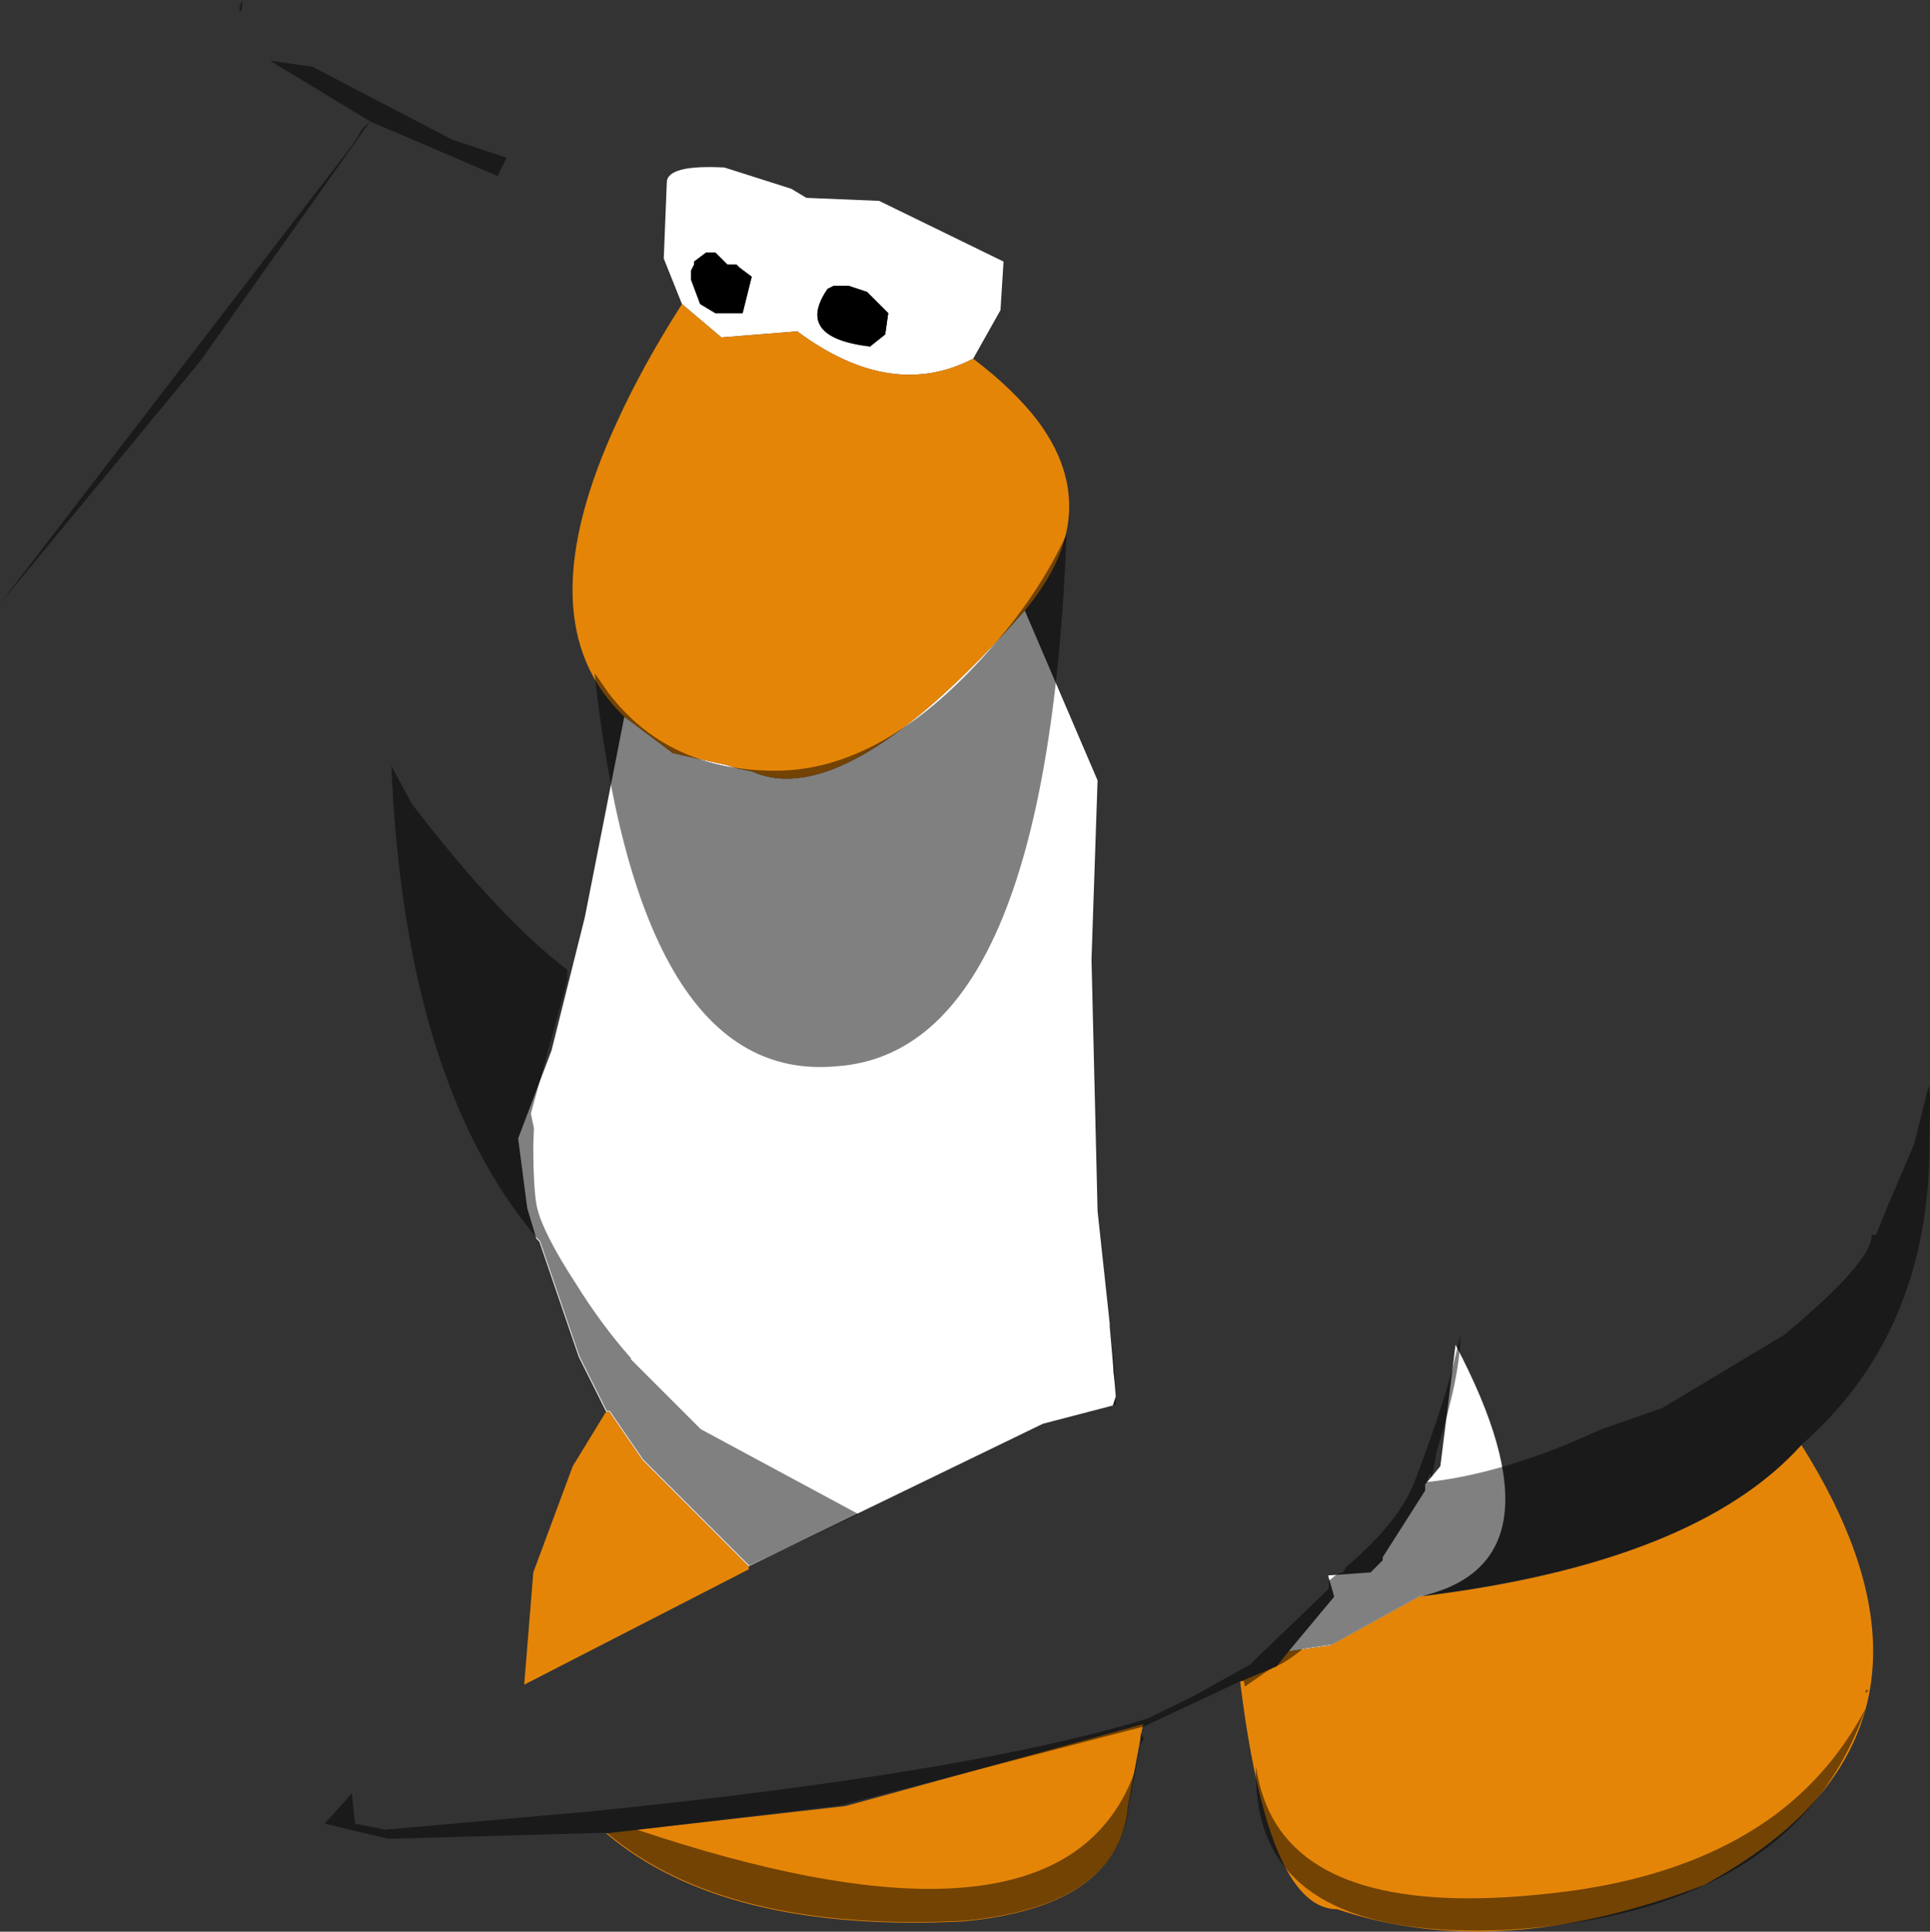 <?xml version="1.0" encoding="UTF-8" standalone="no"?>
<svg xmlns:ffdec="https://www.free-decompiler.com/flash" xmlns:xlink="http://www.w3.org/1999/xlink" ffdec:objectType="shape" height="159.15px" width="159.05px" xmlns="http://www.w3.org/2000/svg">
  <rect width="100%" height="100%" fill="#333333" stroke="none"/>
  <g transform="matrix(1.0, 0.0, 0.0, 1.0, 98.95, 57.3)">
    <path d="M-42.0 -35.0 L-42.0 -34.25 -41.25 -32.25 -40.0 -31.5 -37.75 -31.5 -37.0 -34.5 -38.0 -35.25 -38.25 -35.5 -39.0 -35.5 -40.0 -36.5 -40.75 -36.5 -41.75 -35.75 -41.75 -35.5 -42.0 -35.0 M-42.75 -32.25 L-44.25 -36.0 -44.0 -42.25 Q-44.0 -43.75 -39.25 -43.5 L-33.75 -41.75 -32.5 -41.0 -26.5 -40.75 -16.25 -35.75 -16.5 -31.75 -18.75 -27.75 Q-25.5 -24.25 -33.25 -30.0 L-39.5 -29.5 -42.75 -32.25 M-14.5 -7.0 L-8.5 7.0 -9.0 21.75 -8.5 42.5 -7.5 51.75 -7.5 52.0 -7.0 57.75 -7.25 58.5 -13.0 60.0 -37.25 71.75 -46.0 63.0 -48.75 59.0 -49.0 59.0 -51.25 54.5 -54.5 45.0 -54.75 44.75 -55.5 42.25 -56.25 36.5 -53.5 29.25 -50.75 18.25 -47.5 1.75 -43.5 4.75 -39.0 5.75 -38.25 6.0 -37.0 6.25 Q-29.25 9.75 -14.5 -7.0 M-30.25 -33.75 L-30.75 -33.5 Q-33.5 -29.5 -27.25 -28.75 L-26.0 -29.75 -25.75 -31.5 -27.5 -33.25 -29.0 -33.75 -30.25 -33.75 M7.25 78.75 L11.0 74.25 10.5 72.5 14.0 72.25 15.0 71.25 15.0 71.0 18.5 65.5 18.5 65.0 19.75 63.5 21.0 53.5 Q30.5 71.5 18.0 74.25 L10.75 78.25 7.25 78.75" fill="#ffffff" fill-rule="evenodd" stroke="none"/>
    <path d="M-42.0 -35.0 L-41.75 -35.5 -41.75 -35.75 -40.75 -36.5 -40.0 -36.5 -39.0 -35.5 -38.25 -35.5 -38.0 -35.25 -37.0 -34.5 -37.75 -31.5 -40.0 -31.5 -41.25 -32.25 -42.0 -34.25 -42.0 -35.0 M-30.25 -33.75 L-29.0 -33.75 -27.5 -33.25 -25.75 -31.5 -26.0 -29.75 -27.25 -28.75 Q-33.5 -29.5 -30.75 -33.5 L-30.25 -33.75" fill="#000000" fill-rule="evenodd" stroke="none"/>
    <path d="M-18.75 -27.75 Q-15.4 -25.2 -13.45 -22.65 -7.75 -15.05 -14.5 -7.0 -29.25 9.75 -37.0 6.25 L-38.25 6.0 -39.0 5.75 -43.5 4.75 -47.5 1.75 Q-55.75 -6.1 -48.05 -22.65 -46.0 -27.15 -42.75 -32.25 L-39.5 -29.5 -33.25 -30.0 Q-25.5 -24.25 -18.75 -27.75 M-37.25 71.75 L-37.25 72.0 -55.75 81.5 -55.0 72.25 -51.75 63.5 -49.0 59.0 -48.75 59.0 -46.0 63.0 -37.25 71.75 M-6.0 91.5 L-6.05 92.0 Q-7.15 99.8 -19.5 101.0 -39.25 102.0 -49.0 93.75 L-29.25 91.5 -4.75 84.75 -6.0 91.5 M18.0 74.25 Q40.75 71.5 49.5 61.75 61.2 80.3 49.75 92.0 46.55 95.25 41.5 98.0 24.5 104.5 11.25 100.0 7.5 100.0 5.25 92.0 4.05 87.75 3.25 81.25 L6.25 80.0 7.25 78.75 10.75 78.25 18.0 74.25" fill="#e58508" fill-rule="evenodd" stroke="none"/>
    <path d="M-98.95 -7.55 L-69.95 -45.3 -69.45 -46.05 -69.2 -46.55 -68.45 -47.3 -76.7 -52.3 -73.2 -51.8 -61.7 -45.8 -57.2 -44.3 -57.95 -42.8 -68.45 -47.3 -82.45 -27.55 -98.95 -7.55 M-78.95 -57.3 L-79.05 -56.45 -79.2 -56.35 -79.2 -56.8 -78.95 -57.3 M-49.95 -1.85 L-48.8 -0.2 Q-43.9 6.2 -35.05 6.2 -26.2 6.2 -17.5 -3.65 -13.35 -8.3 -11.05 -13.3 -12.7 29.35 -30.0 30.55 -46.3 32.05 -49.95 -1.85 M-52.2 23.45 L-55.2 34.45 -54.95 35.65 -55.0 37.05 Q-55.0 41.05 -54.65 42.35 -54.1 44.45 -51.5 48.45 -49.35 51.9 -46.95 54.6 L-46.95 54.7 -41.2 60.45 -28.2 67.45 -37.2 71.7 -45.95 62.95 -48.7 58.95 -48.95 58.95 -51.2 54.45 -54.45 44.95 -54.7 44.7 Q-65.6 31.85 -66.7 5.8 L-65.0 8.95 Q-57.65 18.5 -52.2 22.6 L-52.2 23.45 M-7.05 56.7 L-7.2 55.7 -7.2 53.7 -7.05 56.7 M-7.0 57.95 L-7.0 58.45 -7.2 58.45 -7.0 57.95 M-7.5 51.25 L-7.45 51.5 -7.45 51.7 -7.5 51.25 M-66.95 94.2 L-72.2 92.95 -69.95 90.45 -69.7 92.95 -67.2 93.45 -50.35 91.95 Q-19.1 88.8 -4.4 84.3 L-0.7 82.5 4.15 79.8 4.15 79.75 10.55 73.6 10.55 72.95 Q10.95 72.6 11.3 72.35 L12.05 72.2 11.7 72.25 12.05 71.75 Q16.4 68.05 17.65 64.7 19.7 59.35 20.7 55.65 L21.4 52.7 Q21.4 56.0 19.45 62.25 L19.05 64.45 18.9 64.1 18.65 64.75 18.65 64.85 18.7 64.8 Q23.9 64.25 30.3 61.65 L33.05 60.45 38.05 58.7 48.05 52.7 Q55.3 46.7 55.3 44.45 L55.65 44.45 56.6 42.1 58.8 36.95 60.0 32.15 60.1 32.9 60.05 37.7 Q59.8 52.7 49.55 61.7 40.8 71.45 18.05 74.2 L10.8 78.2 8.4 78.55 Q6.9 79.8 5.9 80.1 L5.8 80.2 5.6 80.3 3.65 81.65 3.55 81.2 3.3 81.2 -4.7 84.95 -29.7 91.45 -46.45 93.45 Q-15.25 103.9 -7.1 91.95 -6.1 90.5 -5.45 88.7 L-4.95 86.45 -5.95 91.45 -6.0 91.95 Q-7.1 99.75 -19.45 100.95 -39.2 101.95 -48.95 93.7 L-66.95 94.2 M-4.95 86.45 L-4.95 85.45 -4.7 85.95 -4.95 86.45 M4.55 88.2 Q4.85 90.25 5.65 91.95 9.9 100.8 28.8 98.7 40.5 97.45 47.7 91.95 52.1 88.55 54.8 83.45 53.1 88.35 49.9 91.95 42.1 100.65 25.3 101.7 7.0 102.55 4.85 91.95 4.5 90.25 4.55 88.2 M54.8 81.95 L55.05 81.95 54.8 82.2 54.8 81.95" fill="#000000" fill-opacity="0.498" fill-rule="evenodd" stroke="none"/>
  </g>
</svg>
